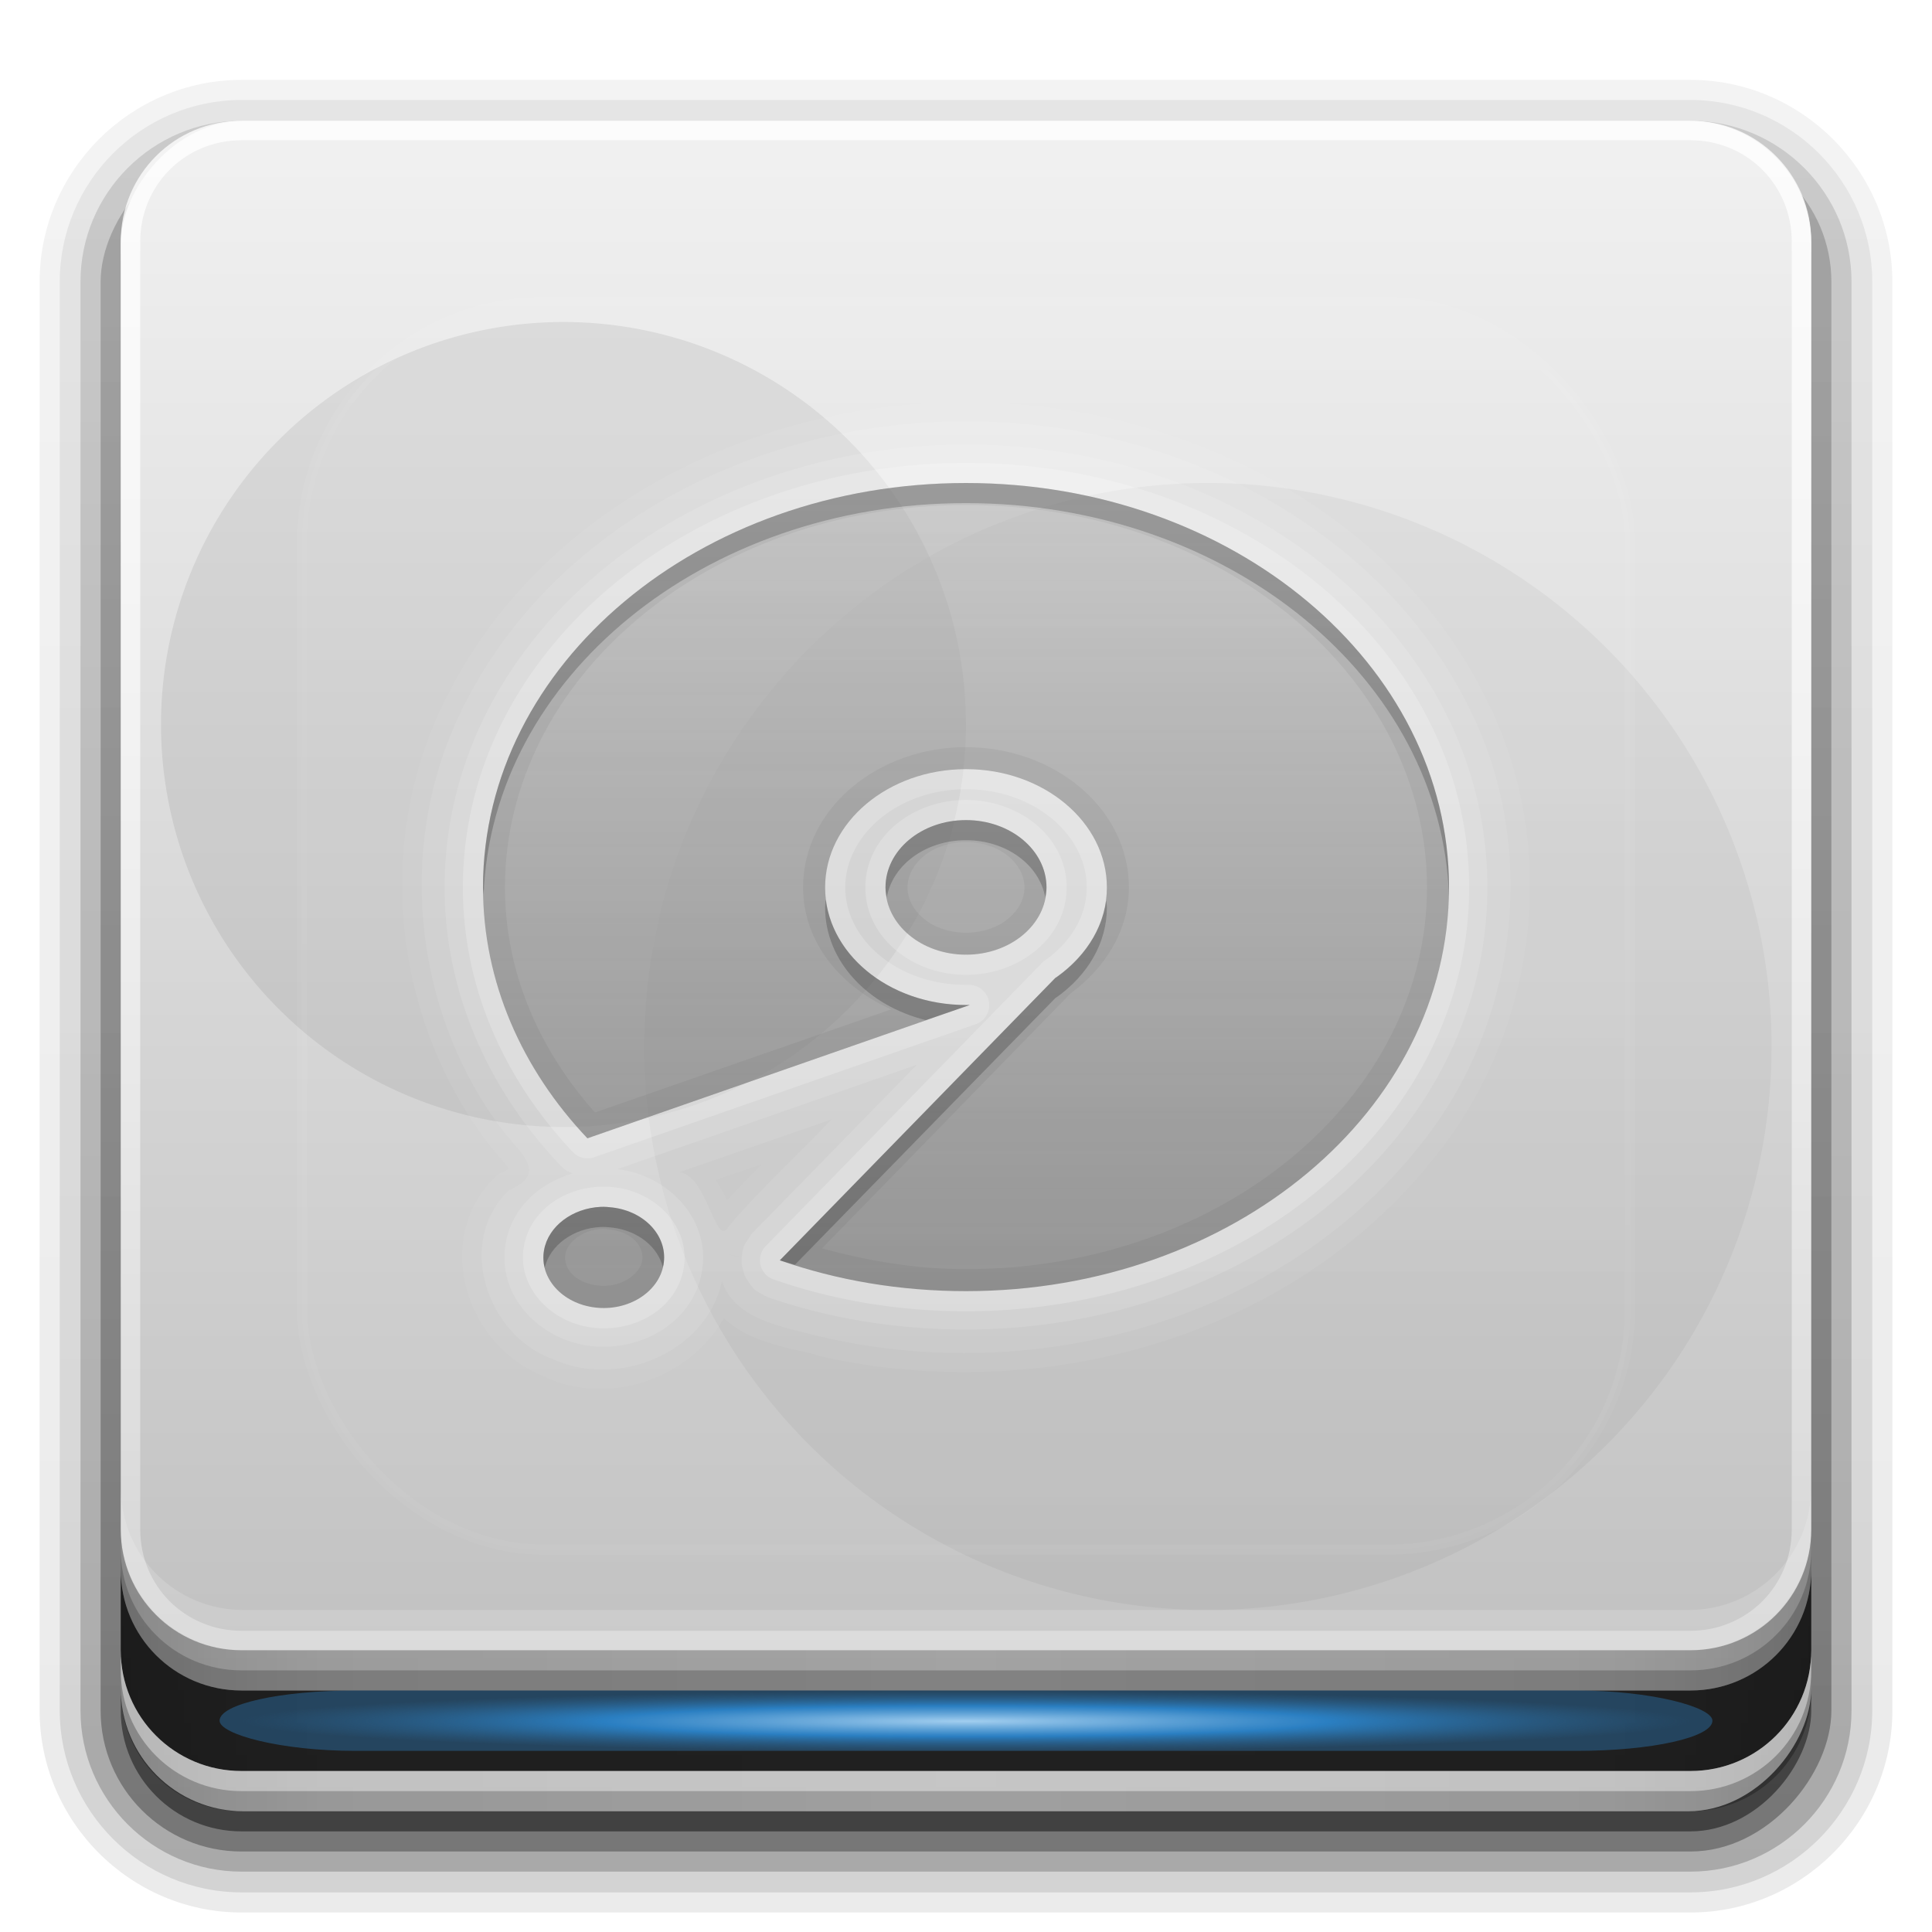 <?xml version="1.0" encoding="UTF-8" standalone="no"?>
<!-- Created with Inkscape (http://www.inkscape.org/) -->

<svg
   xmlns:dc="http://purl.org/dc/elements/1.1/"
   xmlns:cc="http://creativecommons.org/ns#"
   xmlns:rdf="http://www.w3.org/1999/02/22-rdf-syntax-ns#"
   xmlns:svg="http://www.w3.org/2000/svg"
   xmlns="http://www.w3.org/2000/svg"
   xmlns:xlink="http://www.w3.org/1999/xlink"
   xmlns:inkscape="http://www.inkscape.org/namespaces/inkscape"
   version="1.0"
   width="96"
   height="96"
   id="svg2408">
  <defs
     id="defs2410">
    <linearGradient
       id="linearGradient3901">
      <stop
         id="stop3903"
         style="stop-color:#a2ceef;stop-opacity:1"
         offset="0" />
      <stop
         id="stop4602"
         style="stop-color:#2b86ce;stop-opacity:0.893"
         offset="0.5" />
      <stop
         id="stop3905"
         style="stop-color:#2d6a9a;stop-opacity:0"
         offset="1" />
    </linearGradient>
    <linearGradient
       id="linearGradient4384">
      <stop
         id="stop4386"
         style="stop-color:#ffffff;stop-opacity:1"
         offset="0" />
      <stop
         id="stop4388"
         style="stop-color:#ffffff;stop-opacity:0"
         offset="1" />
    </linearGradient>
    <linearGradient
       id="linearGradient4367">
      <stop
         id="stop4369"
         style="stop-color:#ffffff;stop-opacity:0.718"
         offset="0" />
      <stop
         id="stop4371"
         style="stop-color:#ffffff;stop-opacity:1"
         offset="1" />
    </linearGradient>
    <linearGradient
       x1="45.448"
       y1="92.54"
       x2="45.448"
       y2="7.017"
       id="ButtonShadow"
       gradientUnits="userSpaceOnUse"
       gradientTransform="scale(1.006,0.994)">
      <stop
         id="stop3750"
         style="stop-color:#000000;stop-opacity:1"
         offset="0" />
      <stop
         id="stop3752"
         style="stop-color:#000000;stop-opacity:0.588"
         offset="1" />
    </linearGradient>
    <linearGradient
       id="linearGradient3737">
      <stop
         id="stop3739"
         style="stop-color:#ffffff;stop-opacity:1"
         offset="0" />
      <stop
         id="stop3741"
         style="stop-color:#ffffff;stop-opacity:0"
         offset="1" />
    </linearGradient>
    <filter
       color-interpolation-filters="sRGB"
       id="filter3174">
      <feGaussianBlur
         id="feGaussianBlur3176"
         stdDeviation="1.71" />
    </filter>
    <filter
       x="-0.192"
       y="-0.192"
       width="1.384"
       height="1.384"
       color-interpolation-filters="sRGB"
       id="filter3794">
      <feGaussianBlur
         id="feGaussianBlur3796"
         stdDeviation="5.28" />
    </filter>
    <linearGradient
       x1="48"
       y1="20.221"
       x2="48"
       y2="138.661"
       id="linearGradient3613"
       xlink:href="#linearGradient3737"
       gradientUnits="userSpaceOnUse" />
    <linearGradient
       x1="32"
       y1="88"
       x2="32"
       y2="-8"
       id="linearGradient3617"
       xlink:href="#linearGradient4327"
       gradientUnits="userSpaceOnUse"
       gradientTransform="translate(0,-96)" />
    <linearGradient
       x1="45.448"
       y1="92.54"
       x2="45.448"
       y2="7.017"
       id="ButtonShadow-0"
       gradientUnits="userSpaceOnUse"
       gradientTransform="matrix(1.006,0,0,0.994,100,0)">
      <stop
         id="stop3750-8"
         style="stop-color:#000000;stop-opacity:1"
         offset="0" />
      <stop
         id="stop3752-5"
         style="stop-color:#000000;stop-opacity:0.588"
         offset="1" />
    </linearGradient>
    <linearGradient
       x1="32.251"
       y1="6.132"
       x2="32.251"
       y2="90.239"
       id="linearGradient3780"
       xlink:href="#ButtonShadow-0"
       gradientUnits="userSpaceOnUse"
       gradientTransform="matrix(1.024,0,0,1.012,-1.143,-98.071)" />
    <linearGradient
       x1="32.251"
       y1="6.132"
       x2="32.251"
       y2="90.239"
       id="linearGradient3772"
       xlink:href="#ButtonShadow-0"
       gradientUnits="userSpaceOnUse"
       gradientTransform="matrix(1.024,0,0,1.012,-1.143,-98.071)" />
    <linearGradient
       x1="32.251"
       y1="6.132"
       x2="32.251"
       y2="90.239"
       id="linearGradient3725"
       xlink:href="#ButtonShadow-0"
       gradientUnits="userSpaceOnUse"
       gradientTransform="matrix(1.024,0,0,1.012,-1.143,-98.071)" />
    <linearGradient
       x1="32.251"
       y1="6.132"
       x2="32.251"
       y2="90.239"
       id="linearGradient3721"
       xlink:href="#ButtonShadow-0"
       gradientUnits="userSpaceOnUse"
       gradientTransform="translate(0,-97)" />
    <linearGradient
       x1="32.251"
       y1="6.132"
       x2="32.251"
       y2="90.239"
       id="linearGradient3026"
       xlink:href="#ButtonShadow-0"
       gradientUnits="userSpaceOnUse"
       gradientTransform="matrix(1.024,0,0,1.012,-1.143,-98.071)" />
    <clipPath
       id="clipPath4355">
      <rect
         width="84"
         height="80"
         rx="6"
         ry="6"
         x="6"
         y="6"
         id="rect4357"
         style="fill:#ffffff;fill-opacity:1;fill-rule:nonzero;stroke:none" />
    </clipPath>
    <radialGradient
       cx="48"
       cy="87.792"
       r="42"
       fx="48"
       fy="87.792"
       id="radialGradient4375"
       xlink:href="#linearGradient4367"
       gradientUnits="userSpaceOnUse"
       gradientTransform="matrix(1,-6.7114942e-8,8.4282233e-8,1.256,110,-24.506)" />
    <linearGradient
       x1="48"
       y1="88"
       x2="48"
       y2="-40"
       id="linearGradient4390"
       xlink:href="#linearGradient4384"
       gradientUnits="userSpaceOnUse"
       gradientTransform="matrix(1,0,0,-1,0,92)" />
    <linearGradient
       id="linearGradient4327">
      <stop
         id="stop4329"
         style="stop-color:#f0f0f0;stop-opacity:1"
         offset="0" />
      <stop
         id="stop4331"
         style="stop-color:#b4b4b4;stop-opacity:1"
         offset="1" />
    </linearGradient>
    <linearGradient
       id="linearGradient3892-6">
      <stop
         id="stop3894-4"
         style="stop-color:#000000;stop-opacity:0.588"
         offset="0" />
      <stop
         id="stop3896-3"
         style="stop-color:#000000;stop-opacity:0.471"
         offset="0.118" />
      <stop
         id="stop3898-3"
         style="stop-color:#000000;stop-opacity:0.392"
         offset="0.238" />
      <stop
         id="stop3900-6"
         style="stop-color:#000000;stop-opacity:0.314"
         offset="1" />
    </linearGradient>
    <linearGradient
       x1="90"
       y1="88"
       x2="48"
       y2="88"
       id="linearGradient3140"
       xlink:href="#linearGradient3892-6"
       gradientUnits="userSpaceOnUse"
       spreadMethod="reflect" />
    <radialGradient
       cx="48"
       cy="85.5"
       r="36"
       fx="48"
       fy="85.5"
       id="radialGradient4087"
       xlink:href="#linearGradient3901"
       gradientUnits="userSpaceOnUse"
       gradientTransform="matrix(1,0,0,0.014,0,84.312)" />
    <clipPath
       id="clipPath3919-4">
      <rect
         width="84"
         height="76"
         rx="6.1"
         ry="6.1"
         x="6"
         y="-82"
         transform="scale(1,-1)"
         id="rect3921-3"
         style="fill:#ff00ff;fill-opacity:1;fill-rule:nonzero;stroke:none" />
    </clipPath>
    <filter
       x="-0.216"
       y="-0.27"
       width="1.432"
       height="1.54"
       color-interpolation-filters="sRGB"
       id="filter3927-5">
      <feGaussianBlur
         id="feGaussianBlur3929-0"
         stdDeviation="7.2" />
    </filter>
    <linearGradient
       id="linearGradient3767">
      <stop
         id="stop3769"
         style="stop-color:#4d4d4d;stop-opacity:0.707"
         offset="0" />
      <stop
         id="stop3771"
         style="stop-color:#4d4d4d;stop-opacity:0.314"
         offset="1" />
    </linearGradient>
    <linearGradient
       x1="48"
       y1="64"
       x2="48"
       y2="24"
       id="linearGradient3942"
       xlink:href="#linearGradient3767"
       gradientUnits="userSpaceOnUse"
       gradientTransform="translate(-100,0)" />
    <linearGradient
       x1="56"
       y1="64"
       x2="56"
       y2="24"
       id="linearGradient3968"
       xlink:href="#linearGradient3767"
       gradientUnits="userSpaceOnUse" />
    <radialGradient
       cx="48"
       cy="84"
       r="30"
       fx="48"
       fy="84"
       id="radialGradient4138"
       xlink:href="#linearGradient3313"
       gradientUnits="userSpaceOnUse"
       gradientTransform="matrix(1.067,0,0,0.042,-103.2,82.25)" />
    <linearGradient
       id="linearGradient3313">
      <stop
         id="stop3315"
         style="stop-color:#4dbeff;stop-opacity:1"
         offset="0" />
      <stop
         id="stop4186"
         style="stop-color:#1379ff;stop-opacity:0.65"
         offset="0.672" />
      <stop
         id="stop3317"
         style="stop-color:#0066ff;stop-opacity:0"
         offset="1" />
    </linearGradient>
    <filter
       x="-0.114"
       y="-1.415"
       width="1.229"
       height="3.83"
       color-interpolation-filters="sRGB"
       id="filter4180">
      <feGaussianBlur
         id="feGaussianBlur4182"
         stdDeviation="3.537" />
    </filter>
  </defs>
  <g
     id="layer2"
     style="display:none">
    <rect
       width="86"
       height="85"
       rx="6"
       ry="6"
       x="5"
       y="7"
       id="rect3745"
       style="opacity:0.9;fill:url(#ButtonShadow);fill-opacity:1;fill-rule:nonzero;stroke:none;filter:url(#filter3174)" />
  </g>
  <g
     id="layer3"
     style="display:inline">
    <path
       d="m 12,-95.031 c -5.511,0 -10.031,4.52 -10.031,10.031 l 0,71 c 0,5.511 4.52,10.031 10.031,10.031 l 72,0 c 5.511,0 10.031,-4.52 10.031,-10.031 l 0,-71 c 0,-5.511 -4.52,-10.031 -10.031,-10.031 l -72,0 z"
       transform="scale(1,-1)"
       id="path3786"
       style="opacity:0.08;fill:url(#linearGradient3026);fill-opacity:1;fill-rule:nonzero;stroke:none;display:inline" />
    <path
       d="m 12,-94.031 c -4.972,0 -9.031,4.06 -9.031,9.031 l 0,71 c 0,4.972 4.06,9.031 9.031,9.031 l 72,0 c 4.972,0 9.031,-4.06 9.031,-9.031 l 0,-71 c 0,-4.972 -4.06,-9.031 -9.031,-9.031 l -72,0 z"
       transform="scale(1,-1)"
       id="path3778"
       style="opacity:0.1;fill:url(#linearGradient3780);fill-opacity:1;fill-rule:nonzero;stroke:none;display:inline" />
    <path
       d="m 12,-93 c -4.409,0 -8,3.591 -8,8 l 0,71 c 0,4.409 3.591,8 8,8 l 72,0 c 4.409,0 8,-3.591 8,-8 l 0,-71 c 0,-4.409 -3.591,-8 -8,-8 l -72,0 z"
       transform="scale(1,-1)"
       id="path3770"
       style="opacity:0.2;fill:url(#linearGradient3772);fill-opacity:1;fill-rule:nonzero;stroke:none;display:inline" />
    <rect
       width="86"
       height="85"
       rx="7"
       ry="7"
       x="5"
       y="-92"
       transform="scale(1,-1)"
       id="rect3723"
       style="opacity:0.3;fill:url(#linearGradient3725);fill-opacity:1;fill-rule:nonzero;stroke:none;display:inline" />
    <rect
       width="84"
       height="84"
       rx="6"
       ry="6"
       x="6"
       y="-91"
       transform="scale(1,-1)"
       id="rect3716"
       style="opacity:0.45;fill:url(#linearGradient3721);fill-opacity:1;fill-rule:nonzero;stroke:none;display:inline" />
  </g>
  <g
     id="layer1"
     style="display:inline">
    <rect
       width="84"
       height="84"
       rx="6.1"
       ry="6.1"
       x="6"
       y="-90"
       transform="scale(1,-1)"
       id="rect2419"
       style="fill:url(#linearGradient3617);fill-opacity:1;fill-rule:nonzero;stroke:none" />
    <path
       d="M 120.781,6.125 C 118.042,6.683 116,9.091 116,12 l 0,68 c 0,3.324 2.676,6 6,6 l 72,0 c 3.324,0 6,-2.676 6,-6 l 0,-68 c 0,-2.909 -2.042,-5.317 -4.781,-5.875 2.205,0.536 3.812,2.491 3.812,4.875 l 0,68 c 0,2.805 -2.226,5.031 -5.031,5.031 l -72,0 c -2.805,0 -5.031,-2.226 -5.031,-5.031 l 0,-68 c 0,-2.384 1.607,-4.339 3.812,-4.875 z"
       inkscape:connector-curvature="0"
       id="rect4359"
       style="opacity:0.2;fill:url(#radialGradient4375);fill-opacity:1;fill-rule:nonzero;stroke:none" />
    <path
       d="m 6,100 0,1 c 0,3.324 2.676,6 6,6 l 72,0 c 3.324,0 6,-2.676 6,-6 l 0,-1 c 0,3.324 -2.676,6 -6,6 l -72,0 c -3.324,0 -6,-2.676 -6,-6 z"
       inkscape:connector-curvature="0"
       id="path4412"
       style="opacity:0.15;fill:#000000;fill-opacity:1;fill-rule:nonzero;stroke:none" />
  </g>
  <g
     id="layer7"
     style="display:inline">
    <g
       clip-path="url(#clipPath3919-4)"
       id="g3915"
       style="opacity:0.2;display:inline;filter:url(#filter3927-5)">
      <path
         d="m 48,36 a 16,20 0 1 1 -32,0 16,20 0 1 1 32,0 z"
         transform="matrix(1.25,0,0,1,-12,0)"
         id="path3911"
         style="opacity:0.357;color:#000000;fill:#000000;fill-opacity:1;fill-rule:nonzero;stroke:none;stroke-width:1.5;marker:none;visibility:visible;display:inline;overflow:visible;enable-background:accumulate" />
      <path
         d="m 80,52 a 24,28 0 1 1 -48,0 24,28 0 1 1 48,0 z"
         transform="matrix(1.167,0,0,1,-5.333,0)"
         id="path3913"
         style="opacity:0.2;color:#000000;fill:#000000;fill-opacity:1;fill-rule:nonzero;stroke:none;stroke-width:1.5;marker:none;visibility:visible;display:inline;overflow:visible;enable-background:accumulate" />
    </g>
  </g>
  <g
     id="layer8">
    <path
       d="m 6,73.906 0,2 C 6,79.286 8.714,82 12.094,82 l 71.812,0 C 87.286,82 90,79.286 90,75.906 l 0,-2 C 90,77.286 87.286,80 83.906,80 l -71.812,0 C 8.714,80 6,77.286 6,73.906 z"
       inkscape:connector-curvature="0"
       id="rect4028"
       style="opacity:0.15;fill:#ffffff;fill-opacity:1;fill-rule:nonzero;stroke:none;display:inline" />
    <path
       d="M 12,82 C 8.676,82 6,79.324 6,76 L 6,12 C 6,8.676 8.676,6 12,6 l 72,0 c 3.324,0 6,2.676 6,6 l 0,64 c 0,3.324 -2.676,6 -6,6 z m 0,-0.969 72,0 c 2.805,0 5.031,-2.226 5.031,-5.031 l 0,-64 C 89.031,9.195 86.805,6.969 84,6.969 l -72,0 C 9.195,6.969 6.969,9.195 6.969,12 l 0,64 c 0,2.805 2.226,5.031 5.031,5.031 z"
       inkscape:connector-curvature="0"
       id="rect4377"
       style="opacity:0.8;fill:url(#linearGradient4390);fill-opacity:1;fill-rule:nonzero;stroke:none;display:inline" />
  </g>
  <g
     id="layer4"
     style="display:inline">
    <path
       d="m 6,76 0,8 c 0,3.324 2.676,6 6,6 l 72,0 c 3.324,0 6,-2.676 6,-6 l 0,-8 c 0,3.324 -2.676,6 -6,6 L 12,82 C 8.676,82 6,79.324 6,76 z"
       inkscape:connector-curvature="0"
       id="path3888"
       style="opacity:0.5;fill:url(#linearGradient3140);fill-opacity:1;fill-rule:nonzero;stroke:none;display:inline" />
    <path
       d="m 6,78 0,4 c 0,3.324 2.676,6 6,6 l 72,0 c 3.324,0 6,-2.676 6,-6 l 0,-4 c 0,3.324 -2.676,6 -6,6 L 12,84 C 8.676,84 6,81.324 6,78 z"
       inkscape:connector-curvature="0"
       id="path4010"
       style="opacity:0.8;fill:#000000;fill-opacity:1;fill-rule:nonzero;stroke:none;display:inline" />
    <path
       d="m 6,82 0,1 c 0,3.324 2.676,6 6,6 l 72,0 c 3.324,0 6,-2.676 6,-6 l 0,-1 c 0,3.324 -2.676,6 -6,6 L 12,88 C 8.676,88 6,85.324 6,82 z"
       inkscape:connector-curvature="0"
       id="path4054"
       style="opacity:0.4;fill:#ffffff;fill-opacity:1;fill-rule:nonzero;stroke:none;display:inline" />
    <path
       d="m 6,77 0,1 c 0,3.324 2.676,6 6,6 l 72,0 c 3.324,0 6,-2.676 6,-6 l 0,-1 c 0,3.324 -2.676,6 -6,6 L 12,83 C 8.676,83 6,80.324 6,77 z"
       inkscape:connector-curvature="0"
       id="path4059"
       style="opacity:0.2;fill:#000000;fill-opacity:1;fill-rule:nonzero;stroke:none;display:inline" />
    <rect
       width="64"
       height="2.5"
       rx="5.818"
       ry="2.5"
       x="-84"
       y="84.5"
       id="rect3311"
       style="fill:url(#radialGradient4138);fill-opacity:1;fill-rule:nonzero;stroke:none;display:inline" />
    <rect
       width="74.179"
       height="6"
       rx="6.744"
       ry="6"
       x="10.911"
       y="80"
       transform="matrix(1,0,0,0.5,0,44)"
       id="rect3323"
       style="opacity:0.6;fill:#2f89d0;fill-opacity:1;fill-rule:nonzero;stroke:none;display:inline;filter:url(#filter4180)" />
    <path
       d="m 84,85.5 a 36,0.5 0 1 1 -72,0 36,0.5 0 1 1 72,0 z"
       transform="matrix(1,0,0,3,0,-171)"
       id="path4061"
       style="color:#000000;fill:url(#radialGradient4087);fill-opacity:1;fill-rule:nonzero;stroke:none;stroke-width:1.5;marker:none;visibility:visible;display:inline;overflow:visible;enable-background:accumulate" />
  </g>
  <g
     id="layer5"
     style="display:inline">
    <rect
       width="66"
       height="62"
       rx="12"
       ry="12"
       x="15"
       y="15"
       clip-path="url(#clipPath4355)"
       id="rect3171"
       style="opacity:0.2;fill:url(#linearGradient3613);fill-opacity:1;fill-rule:nonzero;stroke:#ffffff;stroke-width:0.5;stroke-linecap:round;stroke-linejoin:miter;stroke-miterlimit:4;stroke-opacity:1;stroke-dasharray:none;stroke-dashoffset:0;filter:url(#filter3794)" />
  </g>
  <g
     id="layer6">
    <path
       d="m 48,20 c -10.25,-0.074 -20.967,5.056 -25.75,14.531 -3.671,7.062 -2.797,16.014 2.031,22.312 0.479,0.597 0.905,1.057 1,1.219 -0.029,0.025 -0.07,0.086 -0.375,0.219 a 0.953,0.953 0 0 0 -0.281,0.188 c -1.626,1.545 -1.965,3.774 -1.406,5.688 0.549,1.877 1.949,3.536 3.875,4.25 l 0,0.031 c 0.019,0.009 0.044,-0.008 0.062,0 0.011,0.005 0.02,0.026 0.031,0.031 3.186,1.387 7.073,0.007 8.781,-2.969 0.457,0.423 0.995,0.745 1.531,0.969 1.048,0.438 2.159,0.612 3.031,0.844 a 0.953,0.953 0 0 0 0.031,0.031 C 51.514,69.912 64.131,66.581 71.281,57.5 76.464,51.136 77.557,41.853 73.75,34.531 68.978,25.04 58.234,19.939 48,20 z M 37.875,57.844 c -0.596,0.6 -1.179,1.174 -1.75,1.812 -0.142,-0.316 -0.349,-0.676 -0.562,-1.031 l 2.312,-0.781 z"
       id="path4011"
       style="opacity:0.05;color:#000000;fill:#ffffff;fill-opacity:1;fill-rule:nonzero;stroke:none;stroke-width:1.5;marker:none;visibility:visible;display:inline;overflow:visible;enable-background:accumulate" />
    <path
       d="m 48,20.938 c -9.924,-0.072 -20.309,4.945 -24.894,14.029 -3.489,6.713 -2.657,15.288 1.937,21.283 0.92,1.148 2.152,2.067 0.242,2.9 -2.69,2.556 -1.076,7.254 2.22,8.399 3.202,1.452 7.601,-0.324 8.371,-3.892 0.648,1.952 3.065,2.269 4.914,2.761 10.613,2.489 22.874,-0.759 29.756,-9.498 4.936,-6.06 5.968,-14.994 2.35,-21.952 C 68.32,25.869 57.91,20.878 48,20.938 z M 41.312,55.625 c -1.682,1.799 -3.56,3.467 -5.125,5.344 -0.618,1.086 -1.061,-2.616 -2.438,-2.719 2.521,-0.875 5.042,-1.75 7.562,-2.625 z m -5.375,6.656 c 1.417,0.274 1.037,0.244 0,0 z"
       inkscape:connector-curvature="0"
       id="path4004"
       style="opacity:0.08;color:#000000;fill:#ffffff;fill-opacity:1;fill-rule:nonzero;stroke:none;stroke-width:1.5;marker:none;visibility:visible;display:inline;overflow:visible;enable-background:accumulate" />
    <path
       d="m 48,22.094 c -14.128,0 -25.906,9.671 -25.906,22 0,5.24 2.18,10.046 5.719,13.781 0.002,0.002 0.092,0.092 0.094,0.094 0.002,0.001 0.092,0.092 0.094,0.094 0.002,0.001 0.123,0.093 0.125,0.094 0.002,0.001 0.123,0.061 0.125,0.062 0.002,0.001 0.123,0.062 0.125,0.062 9.56e-4,4.57e-4 0.031,0.018 0.062,0.031 -1.627,0.485 -3,1.687 -3.312,3.469 -0.453,2.582 1.648,4.782 4.188,5.094 2.509,0.308 5.114,-1.135 5.562,-3.688 0.453,-2.582 -1.648,-4.782 -4.188,-5.094 l 14.875,-5.188 -8.188,8.375 a 0.918,0.918 0 0 0 -0.031,0.031 c -0.001,0.001 -0.061,0.092 -0.062,0.094 -0.001,0.001 -0.061,0.092 -0.062,0.094 -0.001,0.002 -0.062,0.092 -0.062,0.094 -9.69e-4,0.002 -0.062,0.092 -0.062,0.094 -8.74e-4,0.002 -0.062,0.092 -0.062,0.094 -7.76e-4,0.002 -0.062,0.123 -0.062,0.125 -6.75e-4,0.002 -0.031,0.092 -0.031,0.094 -5.72e-4,0.002 -0.031,0.123 -0.031,0.125 -4.67e-4,0.002 -0.031,0.123 -0.031,0.125 -3.59e-4,0.002 2.51e-4,0.092 0,0.094 -2.51e-4,0.002 -0.031,0.123 -0.031,0.125 -1.41e-4,0.002 3.1e-5,0.123 0,0.125 -3.1e-5,0.002 -7.9e-5,0.123 0,0.125 7.9e-5,0.002 -1.89e-4,0.092 0,0.094 1.89e-4,0.002 0.031,0.123 0.031,0.125 2.98e-4,0.002 0.031,0.123 0.031,0.125 4.06e-4,0.002 0.031,0.092 0.031,0.094 5.13e-4,0.002 0.031,0.123 0.031,0.125 6.17e-4,0.002 0.031,0.092 0.031,0.094 7.2e-4,0.002 0.062,0.123 0.062,0.125 8.19e-4,0.002 0.062,0.092 0.062,0.094 9.16e-4,0.002 0.061,0.092 0.062,0.094 0.001,0.002 0.061,0.092 0.062,0.094 0.001,0.001 0.061,0.092 0.062,0.094 0.001,0.001 0.092,0.092 0.094,0.094 0.001,0.001 0.061,0.093 0.062,0.094 0.001,0.001 0.092,0.061 0.094,0.062 0.001,0.001 0.092,0.061 0.094,0.062 0.002,0.001 0.092,0.062 0.094,0.062 0.002,9.45e-4 0.123,0.062 0.125,0.062 0.002,8.5e-4 0.092,0.062 0.094,0.062 0.002,7.51e-4 0.092,0.031 0.094,0.031 a 0.918,0.918 0 0 0 0.031,0.031 c 3.058,1.07 6.417,1.625 9.906,1.625 14.125,0 25.906,-9.639 25.906,-21.969 0,-12.329 -11.778,-22 -25.906,-22 z"
       id="path3999"
       style="opacity:0.12;color:#000000;fill:#ffffff;fill-opacity:1;fill-rule:nonzero;stroke:none;stroke-width:1.5;marker:none;visibility:visible;display:inline;overflow:visible;enable-background:accumulate" />
    <path
       d="m 48,23 c -13.711,0 -25,9.353 -25,21.094 0,4.986 2.071,9.57 5.469,13.156 a 1.007,1.007 0 0 0 1.062,0.25 l 19,-6.625 a 1.007,1.007 0 0 0 -0.375,-1.938 c -0.035,7.22e-4 -0.079,0 -0.156,0 -3.413,0 -6,-2.259 -6,-4.844 0,-2.585 2.592,-4.875 6,-4.875 3.408,0 6,2.29 6,4.875 0,1.415 -0.777,2.704 -2.062,3.625 0.009,-0.006 0.006,-0.016 -0.062,0.031 a 1.007,1.007 0 0 0 -0.156,0.156 L 38.031,61.938 a 1.007,1.007 0 0 0 0.375,1.625 c 2.957,1.035 6.206,1.594 9.594,1.594 13.709,0 25,-9.322 25,-21.062 C 73,32.353 61.711,23 48,23 z m 0,16.75 c -2.663,0 -5,1.845 -5,4.344 0,2.499 2.337,4.344 5,4.344 2.663,0 5,-1.845 5,-4.344 C 53,41.595 50.663,39.75 48,39.75 z M 29.781,58.969 c -1.794,0.084 -3.441,1.206 -3.75,2.969 -0.352,2.005 1.314,3.774 3.406,4.031 2.096,0.258 4.179,-0.931 4.531,-2.938 C 34.321,61.026 32.655,59.257 30.562,59 c -0.23,-0.028 -0.501,-0.044 -0.781,-0.031 z"
       id="path3993"
       style="opacity:0.2;color:#000000;fill:#ffffff;fill-opacity:1;fill-rule:nonzero;stroke:none;stroke-width:1.5;marker:none;visibility:visible;display:inline;overflow:visible;enable-background:accumulate" />
    <path
       d="m 48,20 c -10.132,-0.067 -20.717,4.902 -25.594,14.188 -3.715,6.866 -3.065,15.632 1.5,21.938 0.008,0.011 0.023,0.02 0.031,0.031 1.316,1.97 3.026,3.565 4.562,5.062 a 0.979,0.979 0 0 0 0.094,0.094 c 0.995,0.743 2.483,1.101 3.844,0.469 l 0,0.031 c 0.029,-0.01 0.034,-0.052 0.062,-0.062 0.03,-0.015 0.064,0.016 0.094,0 L 32.562,61.719 c 0.651,-0.266 1.123,-0.723 1.5,-1.219 -0.001,0.878 -0.067,1.686 0.062,2.594 a 0.979,0.979 0 0 0 0.031,0.125 c 0.377,1.451 1.483,2.324 2.594,2.812 1.111,0.488 2.297,0.706 3.156,0.969 a 0.979,0.979 0 0 0 0.031,0 c 11.08,2.861 24.037,-0.389 31.344,-9.594 0.009,-0.011 0.022,-0.02 0.031,-0.031 5.153,-6.33 6.231,-15.627 2.438,-22.906 -0.004,-0.008 0.004,-0.023 0,-0.031 C 68.955,24.984 58.201,19.941 48,20 z m 0,23 a 0.979,0.979 0 0 0 0.188,0 c 0.837,-0.152 1.422,0.405 1.594,0.906 0.086,0.251 0.054,0.396 -0.031,0.531 -0.086,0.135 -0.292,0.346 -0.906,0.438 a 0.979,0.979 0 0 0 -0.281,0.094 c -0.695,0.334 -1.764,-0.091 -2.219,-0.656 -0.227,-0.282 -0.245,-0.506 -0.219,-0.594 0.026,-0.088 0.124,-0.305 0.844,-0.531 a 0.979,0.979 0 0 0 0.031,0 C 47.302,43.081 47.666,43 48,43 z"
       transform="translate(-100,0)"
       id="path4003"
       style="opacity:0.05;color:#000000;fill:#ffffff;fill-opacity:1;fill-rule:nonzero;stroke:none;stroke-width:1.5;marker:none;visibility:visible;display:inline;overflow:visible;enable-background:accumulate" />
    <path
       d="m -52,20.969 c -9.804,-0.064 -20.06,4.799 -24.732,13.693 -3.531,6.527 -2.909,14.941 1.448,20.931 1.232,1.857 2.904,3.425 4.462,4.943 0.714,0.533 2.027,0.822 2.947,0.338 1.592,-0.557 1.966,-2.607 2.844,-4.062 0.08,2.046 -0.162,4.14 0.125,6.156 0.575,2.215 3.227,2.531 5.098,3.102 10.739,2.773 23.306,-0.431 30.325,-9.305 4.925,-6.023 5.968,-14.923 2.347,-21.845 C -31.72,25.857 -42.12,20.912 -52,20.969 z m 0,21.062 c 2.639,-0.481 4.257,3.33 1.011,3.815 -2.432,1.17 -5.933,-2.47 -2.312,-3.605 0.417,-0.147 0.86,-0.21 1.301,-0.21 z"
       inkscape:connector-curvature="0"
       id="path3967"
       style="opacity:0.075;color:#000000;fill:#ffffff;fill-opacity:1;fill-rule:nonzero;stroke:none;stroke-width:1.5;marker:none;visibility:visible;display:inline;overflow:visible;enable-background:accumulate" />
    <path
       d="m 48,23 c -14.155,0 -26,9.666 -26,22 0,6.133 3.009,11.659 7.688,15.594 0.006,0.005 -0.006,0.026 0,0.031 0.021,0.017 0.092,0.061 0.094,0.062 0.002,0.002 0.091,0.061 0.094,0.062 0.002,0.002 0.091,0.061 0.094,0.062 0.002,0.001 0.091,0.061 0.094,0.062 0.003,0.001 0.091,0.03 0.094,0.031 0.003,0.001 0.091,0.062 0.094,0.062 0.003,9.87e-4 0.122,0.03 0.125,0.031 0.003,8.38e-4 0.091,0.031 0.094,0.031 0.003,6.87e-4 0.122,0.031 0.125,0.031 0.003,5.33e-4 0.122,-3.78e-4 0.125,0 0.003,3.78e-4 0.091,0.031 0.094,0.031 0.003,2.22e-4 0.122,-6.4e-5 0.125,0 0.003,6.4e-5 0.091,9.3e-5 0.094,0 0.003,-9.3e-5 0.122,2.5e-4 0.125,0 0.003,-2.5e-4 0.122,-0.031 0.125,-0.031 0.003,-4.07e-4 0.091,-0.031 0.094,-0.031 0.003,-5.62e-4 0.122,7.15e-4 0.125,0 0.003,-7.15e-4 0.091,-0.03 0.094,-0.031 0.003,-8.66e-4 0.122,-0.061 0.125,-0.062 0.003,-0.001 0.091,-0.03 0.094,-0.031 0.003,-0.001 0.091,-0.061 0.094,-0.062 0.002,-0.001 0.091,-0.061 0.094,-0.062 0.002,-0.001 0.091,-0.03 0.094,-0.031 0.002,-0.002 0.092,-0.092 0.094,-0.094 0.002,-0.002 0.092,-0.061 0.094,-0.062 0.002,-0.002 0.092,-0.061 0.094,-0.062 0.002,-0.002 0.061,-0.092 0.062,-0.094 0.002,-0.002 0.092,-0.092 0.094,-0.094 0.002,-0.002 0.061,-0.092 0.062,-0.094 0.002,-0.002 0.061,-0.091 0.062,-0.094 0.002,-0.002 0.061,-0.091 0.062,-0.094 0.001,-0.002 0.061,-0.091 0.062,-0.094 l -0.031,0 3.25,-6.531 0,9.75 c -3e-6,0.004 0.031,0.153 0.031,0.156 2.73e-4,0.004 -5.46e-4,0.153 0,0.156 5.46e-4,0.004 0.03,0.121 0.031,0.125 8.17e-4,0.004 0.03,0.153 0.031,0.156 0.001,0.004 0.061,0.122 0.062,0.125 0.001,0.003 0.061,0.153 0.062,0.156 0.002,0.003 0.061,0.122 0.062,0.125 0.002,0.003 0.092,0.122 0.094,0.125 0.002,0.003 0.091,0.122 0.094,0.125 0.002,0.003 0.091,0.122 0.094,0.125 0.003,0.003 0.091,0.091 0.094,0.094 0.003,0.003 0.122,0.091 0.125,0.094 0.003,0.002 0.122,0.092 0.125,0.094 0.003,0.002 0.122,0.092 0.125,0.094 0.003,0.002 0.122,0.061 0.125,0.062 0.003,0.002 0.122,0.061 0.125,0.062 C 40.558,66.316 44.19,67 48,67 62.155,67 74,57.334 74,45 74,32.666 62.155,23 48,23 z m 0,19 c 2.425,0 4,1.56 4,3 0,1.44 -1.575,3 -4,3 -2.425,0 -4,-1.56 -4,-3 0,-1.44 1.575,-3 4,-3 z"
       transform="translate(-100,-1)"
       id="path3963"
       style="opacity:0.1;color:#000000;fill:#ffffff;fill-opacity:1;fill-rule:nonzero;stroke:none;stroke-width:1.5;marker:none;visibility:visible;display:inline;overflow:visible;enable-background:accumulate" />
    <path
       d="m 48,23.938 c -13.737,0 -25.062,9.323 -25.062,21.062 0,5.842 2.833,11.12 7.344,14.906 A 1.07,1.07 0 0 0 31.938,59.562 l 5,-10.031 0,13.656 a 1.07,1.07 0 0 0 0.688,1 c 3.169,1.212 6.676,1.875 10.375,1.875 C 61.737,66.062 73.062,56.739 73.062,45 73.062,33.261 61.737,23.938 48,23.938 z m 0,17.125 c 2.832,0 4.938,1.87 4.938,3.938 0,2.068 -2.106,3.938 -4.938,3.938 -2.832,0 -4.938,-1.87 -4.938,-3.938 0,-2.068 2.106,-3.938 4.938,-3.938 z"
       transform="translate(-100,-1)"
       id="path3959"
       style="opacity:0.2;color:#000000;fill:#ffffff;fill-opacity:1;fill-rule:nonzero;stroke:none;stroke-width:1.5;marker:none;visibility:visible;display:inline;overflow:visible;enable-background:accumulate" />
    <path
       d="m -52,24 c -13.255,0 -24,8.954 -24,20 0,5.496 2.662,10.473 6.969,14.089 L -62,44 -62,62.177 C -58.955,63.342 -55.57,64 -52,64 c 13.255,0 24,-8.954 24,-20 0,-11.046 -10.745,-20 -24,-20 z m 0,15 c 3.314,0 6,2.239 6,5 0,2.761 -2.686,5 -6,5 -3.314,0 -6,-2.239 -6,-5 0,-2.761 2.686,-5 6,-5 z"
       inkscape:connector-curvature="0"
       id="path3154"
       style="opacity:0.6;color:#000000;fill:url(#linearGradient3942);fill-opacity:1;fill-rule:nonzero;stroke:none;stroke-width:1.5;marker:none;visibility:visible;display:inline;overflow:visible;enable-background:accumulate" />
    <path
       d="m -52,24 c -13.255,0 -24,8.954 -24,20 0,0.166 -0.005,0.335 0,0.5 0.319,-10.815 10.946,-19.5 24,-19.5 13.054,0 23.681,8.685 24,19.5 0.005,-0.166 0,-0.333 0,-0.5 0,-11.046 -10.745,-20 -24,-20 z m -5.969,20.5 C -57.989,44.668 -58,44.827 -58,45 c 0,2.761 2.686,5 6,5 3.314,0 6,-2.239 6,-5 0,-0.173 -0.011,-0.332 -0.031,-0.5 -0.307,2.521 -2.862,4.5 -5.969,4.5 -3.107,0 -5.661,-1.979 -5.969,-4.5 z"
       inkscape:connector-curvature="0"
       id="path3944"
       style="opacity:0.2;color:#000000;fill:#000000;fill-opacity:1;fill-rule:nonzero;stroke:none;stroke-width:1.5;marker:none;visibility:visible;display:inline;overflow:visible;enable-background:accumulate" />
    <path
       d="m 48,24 c -13.255,0 -24,9.003 -24,20.094 0,4.709 1.943,9.044 5.188,12.469 l 19,-6.625 c -0.063,0.001 -0.125,0 -0.188,0 -3.866,0 -7,-2.609 -7,-5.844 0,-3.235 3.134,-5.875 7,-5.875 3.866,0 7,2.64 7,5.875 0,1.78 -0.97,3.363 -2.469,4.438 -0.033,0.024 -0.06,0.039 -0.094,0.062 L 38.75,62.625 c 2.847,0.996 5.971,1.531 9.25,1.531 13.255,0 24,-8.972 24,-20.062 C 72,33.003 61.255,24 48,24 z m 0,16.75 c -2.209,0 -4,1.495 -4,3.344 0,1.848 1.791,3.344 4,3.344 2.209,0 4,-1.495 4,-3.344 C 52,42.245 50.209,40.75 48,40.75 z M 29.844,59.969 c -1.393,0.065 -2.602,0.956 -2.812,2.156 -0.241,1.372 0.892,2.642 2.531,2.844 1.639,0.201 3.166,-0.753 3.406,-2.125 C 33.209,61.472 32.077,60.201 30.438,60 30.233,59.975 30.043,59.959 29.844,59.969 z"
       inkscape:connector-curvature="0"
       id="path3157"
       style="opacity:0.7;color:#000000;fill:url(#linearGradient3968);fill-opacity:1;fill-rule:nonzero;stroke:none;stroke-width:1.5;marker:none;visibility:visible;display:inline;overflow:visible;enable-background:accumulate" />
    <path
       d="m 72,48 a 24,24 0 1 1 -48,0 24,24 0 1 1 48,0 z"
       transform="translate(0,-80)"
       id="path3948"
       style="opacity:0.2;color:#000000;fill:#000000;fill-opacity:1;fill-rule:nonzero;stroke:none;stroke-width:1.5;marker:none;visibility:visible;display:inline;overflow:visible;enable-background:accumulate" />
    <path
       d="m 54,48 a 6,6 0 1 1 -12,0 6,6 0 1 1 12,0 z"
       transform="matrix(1.167,0,0,1.167,-8,-88)"
       id="path3950"
       style="opacity:0.2;color:#000000;fill:#000000;fill-opacity:1;fill-rule:nonzero;stroke:none;stroke-width:1.5;marker:none;visibility:visible;display:inline;overflow:visible;enable-background:accumulate" />
    <path
       d="m 54,48 a 6,6 0 1 1 -12,0 6,6 0 1 1 12,0 z"
       transform="matrix(0.667,0,0,0.667,16,-64)"
       id="path3952"
       style="opacity:0.2;color:#000000;fill:#000000;fill-opacity:1;fill-rule:nonzero;stroke:none;stroke-width:1.5;marker:none;visibility:visible;display:inline;overflow:visible;enable-background:accumulate" />
    <path
       d="M 25.779,-15.673 52.694,-26.882 34.221,-4.327 z"
       inkscape:connector-curvature="0"
       id="path3954"
       style="fill:#000000;stroke:none" />
    <path
       d="m 31,68 a 3,3 0 1 1 -6,0 3,3 0 1 1 6,0 z"
       transform="matrix(0.989,0.145,-0.145,0.989,12.177,-81.347)"
       id="path3956"
       style="opacity:0.2;color:#000000;fill:#000000;fill-opacity:1;fill-rule:nonzero;stroke:none;stroke-width:1.5;marker:none;visibility:visible;display:inline;overflow:visible;enable-background:accumulate" />
    <path
       d="m 48,24 c -13.255,0 -24,9.003 -24,20.094 0,0.126 0.028,0.249 0.031,0.375 C 24.428,33.668 34.996,25 48,25 c 13.054,0 23.681,8.735 24,19.594 0.005,-0.167 0,-0.332 0,-0.5 C 72,33.003 61.255,24 48,24 z m 0,16.75 c -2.209,0 -4,1.495 -4,3.344 0,0.168 0.034,0.339 0.062,0.5 C 44.348,42.98 45.991,41.75 48,41.75 c 2.009,0 3.652,1.23 3.938,2.844 C 51.966,44.433 52,44.262 52,44.094 52,42.245 50.209,40.75 48,40.75 z m -6.969,3.938 C 41.02,44.824 41,44.955 41,45.094 c 0,2.655 2.106,4.878 5,5.594 l 2.188,-0.75 c -0.063,0.001 -0.125,0 -0.188,0 -3.624,0 -6.61,-2.298 -6.969,-5.25 z m 13.938,0.062 c -0.206,1.51 -1.126,2.841 -2.438,3.781 -0.033,0.024 -0.06,0.039 -0.094,0.062 L 38.75,62.625 c 0.243,0.085 0.503,0.14 0.75,0.219 l 12.938,-13.25 c 0.033,-0.023 0.061,-0.039 0.094,-0.062 C 54.03,48.457 55,46.874 55,45.094 55,44.976 54.977,44.866 54.969,44.75 z m -25.125,15.219 c -1.393,0.065 -2.602,0.956 -2.812,2.156 -0.053,0.3 -0.038,0.595 0.031,0.875 0.27,-1.136 1.437,-1.968 2.781,-2.031 0.199,-0.009 0.389,0.006 0.594,0.031 1.281,0.157 2.252,0.967 2.5,1.969 0.01,-0.041 0.024,-0.083 0.031,-0.125 C 33.209,61.472 32.077,60.201 30.438,60 30.233,59.975 30.043,59.959 29.844,59.969 z"
       inkscape:connector-curvature="0"
       id="path3980"
       style="opacity:0.2;color:#000000;fill:#000000;fill-opacity:1;fill-rule:nonzero;stroke:none;stroke-width:1.5;marker:none;visibility:visible;display:inline;overflow:visible;enable-background:accumulate" />
    <path
       d="m 48,24 c -13.255,0 -24,9.003 -24,20.094 0,4.709 1.943,9.044 5.188,12.469 l 19,-6.625 c -0.063,0.001 -0.125,0 -0.188,0 -3.866,0 -7,-2.609 -7,-5.844 0,-3.235 3.134,-5.875 7,-5.875 3.866,0 7,2.64 7,5.875 0,1.78 -0.97,3.363 -2.469,4.438 -0.033,0.024 -0.06,0.039 -0.094,0.062 L 38.75,62.625 c 2.847,0.996 5.971,1.531 9.25,1.531 13.255,0 24,-8.972 24,-20.062 C 72,33.003 61.255,24 48,24 z m 0,1.094 c 12.762,0 22.906,8.612 22.906,19 0,10.388 -10.143,18.969 -22.906,18.969 -2.52,0 -4.897,-0.415 -7.156,-1.031 L 53.062,49.5 c -0.004,0.003 0.016,-0.038 0.094,-0.094 0.024,-0.017 0.038,-0.045 0.062,-0.062 1.69,-1.241 2.875,-3.105 2.875,-5.25 0,-3.938 -3.732,-6.969 -8.094,-6.969 -4.361,0 -8.094,3.031 -8.094,6.969 0,2.718 1.841,4.918 4.375,6.062 l -14.719,5.125 c -2.8,-3.162 -4.469,-7 -4.469,-11.188 0,-10.388 10.144,-19 22.906,-19 z M 48,40.75 c -2.209,0 -4,1.495 -4,3.344 0,1.848 1.791,3.344 4,3.344 2.209,0 4,-1.495 4,-3.344 C 52,42.245 50.209,40.75 48,40.75 z m 0,1.094 c 1.718,0 2.906,1.104 2.906,2.25 0,1.146 -1.188,2.25 -2.906,2.25 -1.718,0 -2.906,-1.104 -2.906,-2.25 0,-1.146 1.188,-2.25 2.906,-2.25 z m -18.156,18.125 c -1.393,0.065 -2.602,0.956 -2.812,2.156 -0.241,1.372 0.892,2.642 2.531,2.844 1.639,0.201 3.166,-0.753 3.406,-2.125 C 33.209,61.472 32.077,60.201 30.438,60 30.233,59.975 30.043,59.959 29.844,59.969 z m 0.062,1.094 c 0.111,-0.005 0.229,0.009 0.406,0.031 1.15,0.141 1.714,0.876 1.594,1.562 -0.12,0.685 -1.074,1.359 -2.219,1.219 -1.15,-0.141 -1.714,-0.876 -1.594,-1.562 0.104,-0.592 0.852,-1.205 1.812,-1.25 z"
       inkscape:connector-curvature="0"
       id="path4013"
       style="opacity:0.05;color:#000000;fill:#000000;fill-opacity:1;fill-rule:nonzero;stroke:none;stroke-width:1.5;marker:none;visibility:visible;display:inline;overflow:visible;enable-background:accumulate" />
  </g>
</svg>
